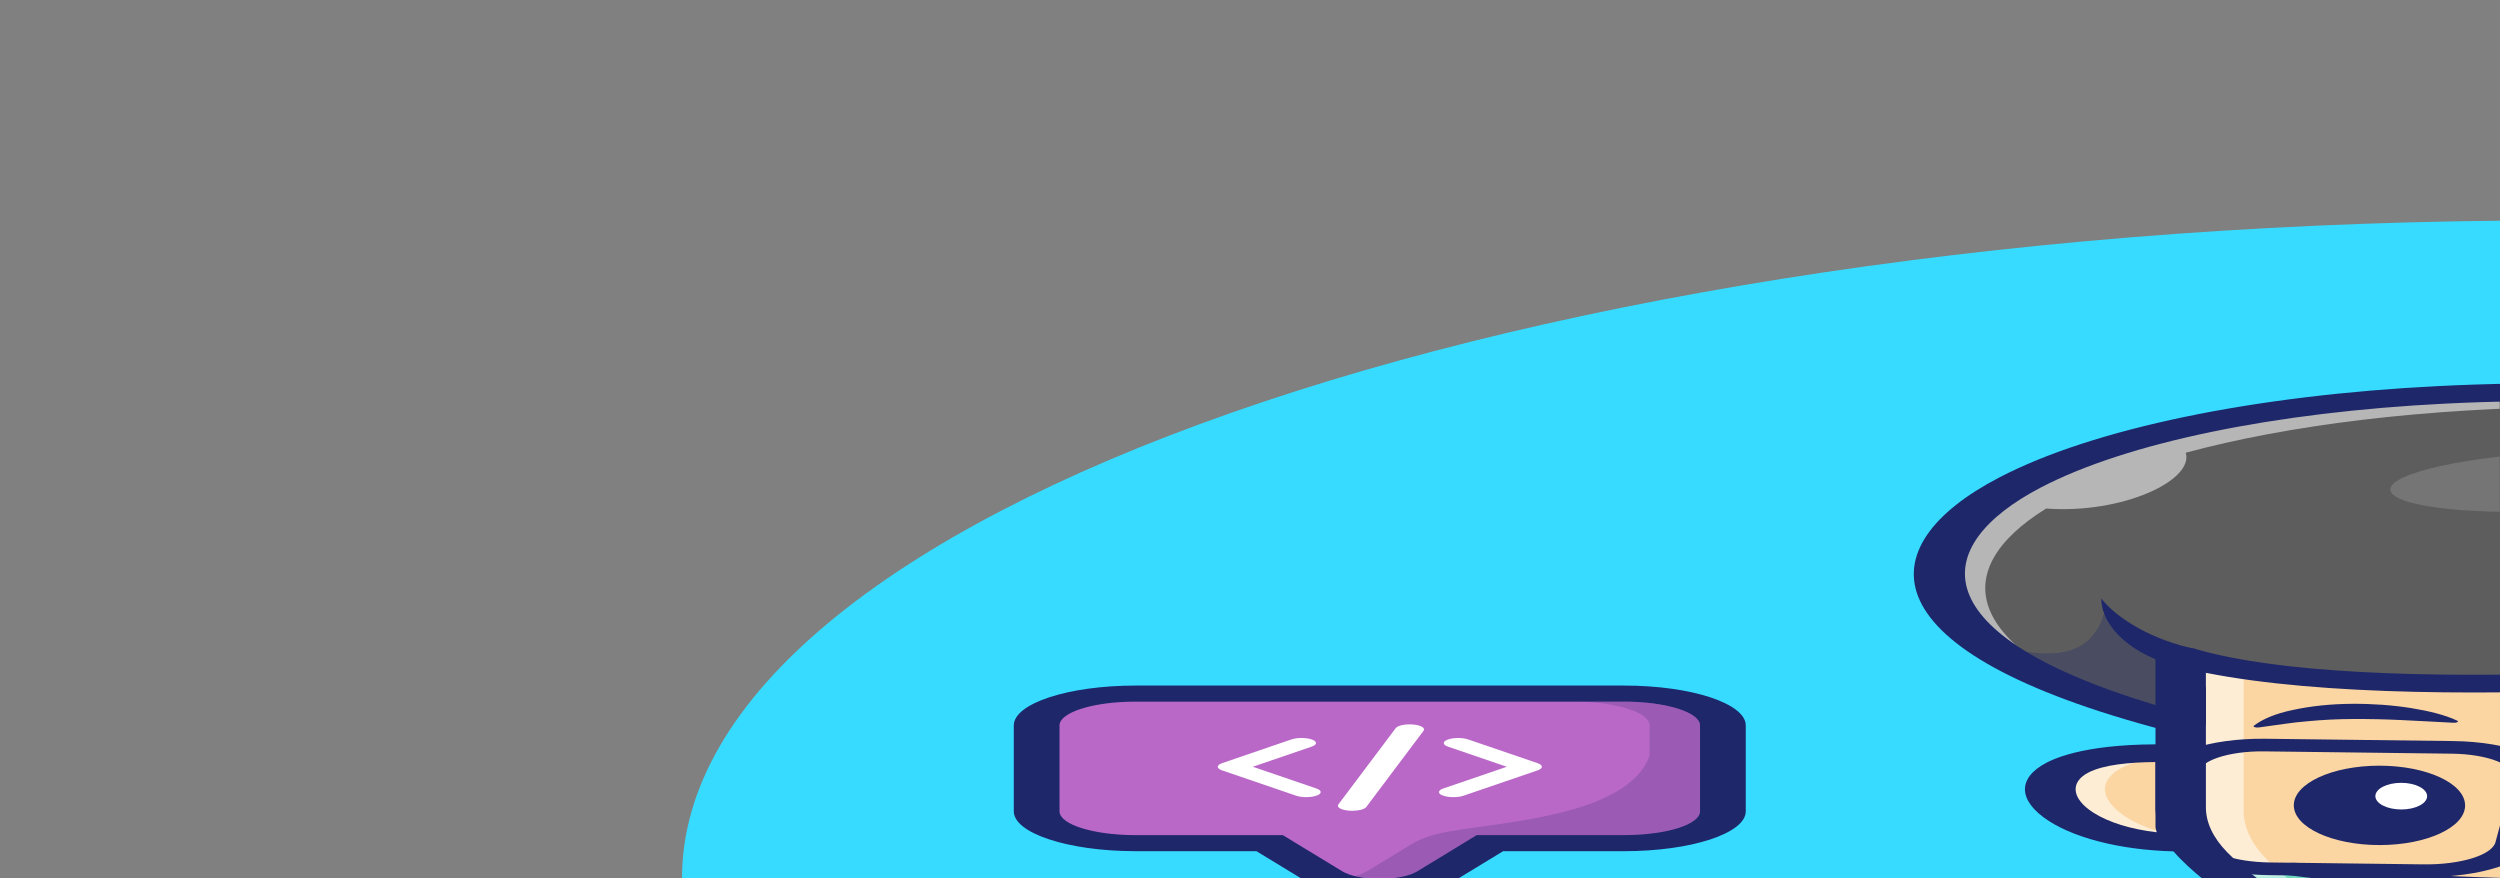 <?xml version="1.0" encoding="UTF-8"?>
<svg xmlns="http://www.w3.org/2000/svg" xmlns:xlink="http://www.w3.org/1999/xlink" width="925px" height="325px" viewBox="0 0 925 325" version="1.1">
<rect x="0" y="0" width="925" height="325" fill="#808080" stroke="none"/>
<defs>
<filter id="alpha" filterUnits="objectBoundingBox" x="0%" y="0%" width="100%" height="100%">
  <feColorMatrix type="matrix" in="SourceGraphic" values="0 0 0 0 1 0 0 0 0 1 0 0 0 0 1 0 0 0 1 0"/>
</filter>
<mask id="mask0">
  <g filter="url(#alpha)">
<rect x="0" y="0" width="925" height="325" style="fill:rgb(0%,0%,0%);fill-opacity:0.549;stroke:none;"/>
  </g>
</mask>
<clipPath id="clip1">
  <rect x="0" y="0" width="925" height="325"/>
</clipPath>
<g id="surface7" clip-path="url(#clip1)">
<path style=" stroke:none;fill-rule:nonzero;fill:rgb(100%,100%,100%);fill-opacity:1;" d="M 808.855 311.773 C 753.777 312.172 731.684 275.844 806.855 278.859 L 806.855 279.102 C 764.586 282.352 774.344 303.676 808.16 309.996 C 808.336 310.598 808.594 311.188 808.855 311.773 Z M 808.855 311.773 "/>
</g>
<mask id="mask1">
  <g filter="url(#alpha)">
<rect x="0" y="0" width="925" height="325" style="fill:rgb(0%,0%,0%);fill-opacity:0.549;stroke:none;"/>
  </g>
</mask>
<clipPath id="clip2">
  <rect x="0" y="0" width="925" height="325"/>
</clipPath>
<g id="surface10" clip-path="url(#clip2)">
<path style=" stroke:none;fill-rule:nonzero;fill:rgb(100%,100%,100%);fill-opacity:1;" d="M 904.039 353.297 C 927.77 360.574 956.18 365.719 986.828 368.281 C 947.535 366.723 910.527 361 880.73 351.867 C 851.961 343.062 830.039 331.461 815.23 316.383 C 809.648 310.641 806.812 304.613 806.84 298.547 L 806.84 223.422 L 1181.848 225.254 L 1182.199 226.586 L 830.156 224.859 L 830.156 299.988 C 830.129 306.055 832.965 312.082 838.543 317.824 C 853.348 332.906 875.234 344.5 904.039 353.297 Z M 904.039 353.297 "/>
</g>
<mask id="mask2">
  <g filter="url(#alpha)">
<rect x="0" y="0" width="925" height="325" style="fill:rgb(0%,0%,0%);fill-opacity:0.302;stroke:none;"/>
  </g>
</mask>
<clipPath id="clip3">
  <rect x="0" y="0" width="925" height="325"/>
</clipPath>
<g id="surface13" clip-path="url(#clip3)">
<path style=" stroke:none;fill-rule:nonzero;fill:rgb(11.765%,15.294%,41.569%);fill-opacity:1;" d="M 1193.566 269.652 L 1193.566 302.922 C 1193.578 305.512 1192.852 308.09 1191.395 310.625 C 1180.574 329.551 1157.633 343.707 1124.156 353.73 C 1053.98 374.746 950.32 373.145 880.727 351.871 C 873.293 349.602 866.336 347.145 859.914 344.52 C 927.809 359.633 1016.895 358.867 1079.414 340.133 C 1112.898 330.109 1135.84 315.953 1146.652 297.027 C 1148.109 294.492 1148.832 291.914 1148.816 289.328 L 1148.816 256.07 L 1140.633 225.062 L 1181.844 225.266 Z M 1193.566 269.652 "/>
</g>
<mask id="mask3">
  <g filter="url(#alpha)">
<rect x="0" y="0" width="925" height="325" style="fill:rgb(0%,0%,0%);fill-opacity:0.549;stroke:none;"/>
  </g>
</mask>
<clipPath id="clip4">
  <rect x="0" y="0" width="925" height="325"/>
</clipPath>
<g id="surface17" clip-path="url(#clip4)">
<path style=" stroke:none;fill-rule:nonzero;fill:rgb(100%,100%,100%);fill-opacity:1;" d="M 778.852 223.438 C 823.805 243.121 896.215 249.711 991.34 247.648 C 991.34 247.648 911.273 259.09 853.355 250.531 C 795.434 241.973 783.73 231.852 778.852 223.438 Z M 778.852 223.438 "/>
<path style=" stroke:none;fill-rule:nonzero;fill:rgb(11.765%,15.294%,41.569%);fill-opacity:1;" d="M 903.262 254.148 C 886.148 254.148 868.637 253.301 852.82 250.965 C 795.629 242.512 782.664 232.352 777.531 223.527 L 776.426 221.629 L 779.875 223.141 C 821.773 241.488 890.918 249.352 991.238 247.184 L 999.355 247.008 L 991.82 248.082 C 991.234 248.16 948.645 254.148 903.262 254.148 Z M 781.352 225.227 C 787.363 233.664 801.852 242.406 853.848 250.086 C 899.684 256.863 960.344 250.883 982.375 248.277 C 888.707 249.762 822.816 242.215 781.352 225.227 Z M 781.352 225.227 "/>
</g>
<mask id="mask4">
  <g filter="url(#alpha)">
<rect x="0" y="0" width="925" height="325" style="fill:rgb(0%,0%,0%);fill-opacity:0.549;stroke:none;"/>
  </g>
</mask>
<clipPath id="clip5">
  <rect x="0" y="0" width="925" height="325"/>
</clipPath>
<g id="surface20" clip-path="url(#clip5)">
<path style=" stroke:none;fill-rule:nonzero;fill:rgb(100%,100%,100%);fill-opacity:1;" d="M 1151.953 170.09 C 1009.352 141.539 883.957 147.227 808.727 167.508 C 811.82 177.832 785.066 190.234 757.07 188.156 C 719.723 211.305 726.082 241.004 796.898 264.953 C 585.746 204.719 826.668 98.672 1148.516 167.59 C 1136.953 150.066 1180.688 143.203 1188.848 154.266 C 1176.859 154.457 1163.504 159.289 1163.793 167.57 C 1163.867 169.754 1157.359 171.172 1151.953 170.09 Z M 1151.953 170.09 "/>
</g>
<mask id="mask5">
  <g filter="url(#alpha)">
<rect x="0" y="0" width="925" height="325" style="fill:rgb(0%,0%,0%);fill-opacity:0.302;stroke:none;"/>
  </g>
</mask>
<clipPath id="clip6">
  <rect x="0" y="0" width="925" height="325"/>
</clipPath>
<g id="surface24" clip-path="url(#clip6)">
<path style=" stroke:none;fill-rule:nonzero;fill:rgb(11.765%,15.294%,41.569%);fill-opacity:1;" d="M 1232.059 278.859 C 1221.379 278.168 1208.352 279.117 1193.578 282.469 C 1161.551 279.18 1150.312 261.391 1149.266 236.539 C 1018.496 252.434 869.645 260.852 806.855 242.773 L 806.855 267.68 C 772.629 258.742 749.855 248.621 736.785 238.117 L 736.785 238.102 C 761.883 245.605 775.246 241.797 779.082 224.695 C 810.5 270.051 1046.512 254.789 1126.734 215.285 C 1137.898 209.785 1165.039 214.309 1173.629 220.359 C 1222.867 254.98 1316.668 217.457 1239.898 182.57 C 1239.945 182.57 1239.984 182.59 1240.074 182.59 C 1240.727 182.75 1242.82 183.215 1246.086 183.949 C 1303.953 198.785 1302.258 252.57 1232.059 278.859 Z M 1232.059 278.859 "/>
</g>
<mask id="mask6">
  <g filter="url(#alpha)">
<rect x="0" y="0" width="925" height="325" style="fill:rgb(0%,0%,0%);fill-opacity:0.149;stroke:none;"/>
  </g>
</mask>
<clipPath id="clip7">
  <rect x="0" y="0" width="925" height="325"/>
</clipPath>
<g id="surface27" clip-path="url(#clip7)">
<path style=" stroke:none;fill-rule:nonzero;fill:rgb(100%,100%,100%);fill-opacity:1;" d="M 1007.137 174.25 C 1004.133 168.422 974.285 165.445 940.469 167.598 C 906.656 169.75 881.68 176.219 884.684 182.047 C 887.688 187.871 917.535 190.848 951.352 188.695 C 985.164 186.543 1010.141 180.074 1007.137 174.25 Z M 1007.137 174.25 "/>
</g>
<mask id="mask7">
  <g filter="url(#alpha)">
<rect x="0" y="0" width="925" height="325" style="fill:rgb(0%,0%,0%);fill-opacity:0.2;stroke:none;"/>
  </g>
</mask>
<clipPath id="clip8">
  <rect x="0" y="0" width="925" height="325"/>
</clipPath>
<g id="surface58" clip-path="url(#clip8)">
<path style=" stroke:none;fill-rule:nonzero;fill:rgb(11.765%,15.294%,41.569%);fill-opacity:1;" d="M 600.957 259.605 L 582.289 259.605 C 597.777 259.605 610.332 263.547 610.332 268.406 L 610.332 279.555 C 602.555 301.602 556.883 304.039 536.469 307.578 C 530.668 308.582 525.84 310.164 522.594 312.129 L 522.523 312.172 L 505.758 322.375 C 504.617 323.07 503.066 323.672 501.207 324.141 C 508.508 325.977 519.449 325.395 524.41 322.375 L 539.949 312.918 L 609.227 310.48 L 613.332 308.078 C 622.617 306.641 629.023 303.652 629.023 300.188 L 629.023 268.406 C 629 263.547 616.449 259.605 600.957 259.605 Z M 600.957 259.605 "/>
</g>
</defs>
<g id="surface1">
<path style=" stroke:none;fill-rule:nonzero;fill:rgb(21.569%,85.882%,100%);fill-opacity:1;" d="M 1637.746 324.941 C 1637.746 411.719 1508.48 487.895 1313.906 530.984 L 576.191 530.984 C 381.613 487.895 252.348 411.723 252.348 324.941 C 252.348 190.527 562.484 81.562 945.051 81.562 C 1327.617 81.562 1637.746 190.527 1637.746 324.941 Z M 1637.746 324.941 "/>
<path style=" stroke:none;fill-rule:nonzero;fill:rgb(98.431%,83.922%,63.529%);fill-opacity:1;" d="M 808.855 311.773 C 753.777 312.172 731.684 275.844 806.855 278.859 L 806.855 306.078 C 807.332 308.023 807.988 309.922 808.855 311.773 Z M 808.855 311.773 "/>
<use xlink:href="#surface7" mask="url(#mask0)"/>
<path style=" stroke:none;fill-rule:nonzero;fill:rgb(11.765%,15.294%,41.569%);fill-opacity:1;" d="M 807.988 315.055 C 787.688 315.055 769.098 310.859 758.082 303.766 C 746.613 296.375 746.262 287.91 757.199 282.203 C 762.941 279.211 777.16 274.367 807.914 275.602 C 812.621 275.789 816.176 277.188 816.184 278.852 L 816.184 305.93 C 816.645 307.793 817.285 309.574 818.062 311.234 C 818.504 312.172 817.766 313.129 816.035 313.863 C 814.305 314.594 811.758 315.023 809.051 315.043 C 808.691 315.055 808.34 315.055 807.988 315.055 Z M 797.531 281.961 C 788.281 282.012 778.379 282.887 772.676 285.863 C 765.797 289.449 766.535 295.52 774.461 300.625 C 780.176 304.305 788.566 306.867 797.996 307.938 C 797.84 307.414 797.695 306.887 797.566 306.355 C 797.543 306.262 797.527 306.168 797.531 306.07 Z M 797.531 281.961 "/>
<path style=" stroke:none;fill-rule:nonzero;fill:rgb(98.431%,83.922%,63.529%);fill-opacity:1;" d="M 1193.566 269.652 L 1193.566 302.922 C 1193.578 305.512 1192.852 308.09 1191.395 310.625 C 1184.824 322.117 1173.766 331.859 1158.559 339.984 C 1149.027 345.121 1137.434 349.754 1124.145 353.73 C 1053.969 374.746 950.309 373.145 880.711 351.871 C 851.945 343.066 830.02 331.465 815.211 316.387 C 814.75 315.926 814.324 315.461 813.934 314.988 L 813.898 314.973 C 809.191 309.656 806.809 304.117 806.82 298.547 L 806.82 223.426 L 1181.832 225.258 Z M 1193.566 269.652 "/>
<path style=" stroke:none;fill-rule:nonzero;fill:rgb(43.922%,85.49%,74.902%);fill-opacity:1;" d="M 1158.562 339.984 C 1149.031 345.121 1137.441 349.754 1124.148 353.73 C 1053.973 374.746 950.312 373.145 880.715 351.871 C 851.949 343.066 830.027 331.465 815.215 316.387 C 814.754 315.926 814.328 315.461 813.941 314.988 C 872.594 330.773 1009.816 331.969 1122.719 317.473 C 1119.359 330.801 1131.309 338.305 1158.562 339.984 Z M 1158.562 339.984 "/>
<use xlink:href="#surface10" mask="url(#mask1)"/>
<use xlink:href="#surface13" mask="url(#mask2)"/>
<path style=" stroke:none;fill-rule:nonzero;fill:rgb(11.765%,15.294%,41.569%);fill-opacity:1;" d="M 1007.516 371.961 C 1005.664 371.961 1003.816 371.953 1001.965 371.934 C 955.43 371.469 910.199 365.219 874.617 354.336 C 843.852 344.926 821.547 332.863 806.43 317.457 C 800.492 311.375 797.484 304.984 797.531 298.551 L 797.531 254.867 C 797.453 253.68 799.215 252.57 802.133 251.969 C 805.051 251.367 808.664 251.367 811.582 251.969 C 814.496 252.57 816.258 253.68 816.184 254.867 L 816.184 298.555 C 816.133 304.258 818.793 309.926 824.047 315.324 C 838.07 329.625 858.613 340.762 886.844 349.395 C 953.82 369.871 1053.242 370.664 1118.094 351.23 C 1150.555 341.508 1172.133 327.629 1182.23 309.98 C 1183.551 307.656 1184.219 305.289 1184.223 302.918 L 1184.223 269.656 C 1184.148 268.469 1185.906 267.359 1188.824 266.758 C 1191.742 266.156 1195.355 266.156 1198.273 266.758 C 1201.188 267.359 1202.949 268.469 1202.875 269.656 L 1202.875 302.918 C 1202.875 305.723 1202.082 308.523 1200.516 311.273 C 1189.578 330.395 1165.922 345.52 1130.191 356.223 C 1096.207 366.41 1052.82 371.961 1007.516 371.961 Z M 1007.516 371.961 "/>
<use xlink:href="#surface17" mask="url(#mask3)"/>
<path style=" stroke:none;fill-rule:nonzero;fill:rgb(36.471%,36.471%,36.471%);fill-opacity:1;" d="M 1232.07 278.852 C 1221.359 278.172 1208.332 279.121 1193.566 282.465 C 1161.547 279.176 1150.297 261.395 1149.254 236.547 C 1018.484 252.426 869.625 260.852 806.836 242.77 L 806.836 267.684 C 578.441 207.977 821.797 97.625 1148.516 167.586 C 1133.719 145.113 1209.723 140.184 1185.25 168.031 C 1185.25 168.031 1185.637 167.91 1186.371 167.664 C 1186.871 167.504 1187.34 167.355 1187.84 167.191 C 1188.266 167.066 1188.766 166.906 1189.309 166.742 C 1217.848 158.238 1242.359 161.621 1244.832 167.312 C 1246.918 171.891 1234.742 177.965 1199.012 180.531 C 1301.402 173.648 1317.754 246.75 1232.07 278.852 Z M 1232.07 278.852 "/>
<path style=" stroke:none;fill-rule:nonzero;fill:rgb(11.765%,15.294%,41.569%);fill-opacity:1;" d="M 777.461 221.441 C 780.496 225.297 785.102 228.977 791.133 232.367 C 797.031 235.645 804.488 238.543 812.77 240.23 L 800.98 245.312 C 796.461 243.645 792.629 241.762 789.598 239.719 C 786.734 237.801 784.402 235.793 782.633 233.719 C 779.234 229.734 777.492 225.602 777.461 221.441 Z M 777.461 221.441 "/>
<use xlink:href="#surface20" mask="url(#mask4)"/>
<path style=" stroke:none;fill-rule:nonzero;fill:rgb(11.765%,15.294%,41.569%);fill-opacity:1;" d="M 1193.578 285.75 C 1192.691 285.746 1191.812 285.703 1190.961 285.617 C 1159.125 282.344 1142.902 268.148 1140.246 241.07 C 1071.922 249.012 901.941 265.891 816.18 248.945 L 816.18 267.68 C 816.18 268.922 814.191 270.055 811.039 270.609 C 807.891 271.168 804.113 271.051 801.285 270.312 C 690.285 241.293 690.375 202.371 739.719 176.668 C 774.406 158.598 833.641 146.27 902.211 142.848 C 976.145 139.156 1057.062 145.59 1137.27 161.473 C 1137.684 154.348 1147.051 149.543 1156.695 147.344 C 1166.758 145.051 1178.398 145.055 1187.07 147.359 C 1191.996 148.66 1201.145 152.25 1199.16 160.492 C 1215.293 157.629 1229.531 157.945 1238.957 159.641 C 1249.801 161.59 1255.77 165.512 1254.176 169.637 C 1252.867 173.023 1247.008 176.059 1237.465 178.512 C 1253.113 180.758 1266.449 185.195 1276.57 191.652 C 1310.965 213.602 1302.008 257.453 1238.852 281.098 C 1236.68 281.91 1233.484 282.277 1230.367 282.074 C 1221.25 281.488 1210.285 282.574 1198.637 285.215 C 1197.133 285.562 1195.375 285.746 1193.578 285.75 Z M 1149.262 233.262 C 1154.359 233.258 1158.516 234.699 1158.59 236.488 C 1159.625 261.109 1171.078 275.34 1192.566 278.844 C 1204.914 276.328 1217.156 275.156 1228.375 275.402 C 1252.828 265.613 1270.035 251.102 1275.82 235.266 C 1281.484 219.773 1275.66 204.645 1260.234 194.801 C 1246.066 185.762 1226.074 182.039 1200.781 183.75 C 1195.742 184.09 1190.871 182.938 1189.875 181.168 C 1188.875 179.402 1192.129 177.684 1197.152 177.32 C 1223.898 175.395 1234.617 171.5 1235.695 168.75 C 1236.23 167.359 1234.328 166.164 1230.473 165.473 C 1223.262 164.172 1208.777 164.695 1191.676 170.414 C 1188.602 171.438 1183.941 171.605 1180.336 170.82 C 1176.73 170.035 1175.086 168.496 1176.336 167.07 C 1184.41 157.887 1179.812 153.645 1175.828 152.586 C 1172.543 151.711 1168.461 152.469 1166.852 152.836 C 1158.855 154.66 1152.891 159.699 1157.602 166.848 C 1158.445 168.133 1157.016 169.469 1153.973 170.242 C 1150.93 171.016 1146.867 171.07 1143.66 170.383 C 1061.969 152.895 979.387 145.617 904.836 149.336 C 841.473 152.5 786.934 163.801 755.184 180.336 C 713.098 202.258 711.34 235.008 797.527 260.883 L 797.527 242.773 C 797.527 241.508 799.605 240.355 802.863 239.812 C 806.121 239.27 809.977 239.438 812.766 240.238 C 873.496 257.73 1024.836 248.203 1146.227 233.449 C 1147.203 233.328 1148.227 233.266 1149.262 233.266 Z M 1149.262 233.262 "/>
<use xlink:href="#surface24" mask="url(#mask5)"/>
<use xlink:href="#surface27" mask="url(#mask6)"/>
<path style=" stroke:none;fill-rule:nonzero;fill:rgb(11.765%,15.294%,41.569%);fill-opacity:1;" d="M 907.684 267.418 C 900.785 267.07 894.418 266.688 888.305 266.414 C 882.457 266.137 876.562 266.008 870.66 266.031 C 864.973 266.051 859.316 266.332 853.836 266.863 C 848.027 267.297 842.609 268.27 835.887 269.141 L 835.738 269.16 C 835.203 269.238 834.586 269.191 834.188 269.039 C 833.793 268.891 833.707 268.672 833.965 268.488 C 836.949 266.188 841.785 264.031 848.41 262.676 C 854.973 261.234 862.531 260.453 870.27 260.414 C 877.77 260.359 885.211 260.895 892.047 261.98 C 898.684 263.059 904.707 264.52 909.16 266.633 C 909.383 266.738 909.48 266.871 909.422 267.004 C 909.367 267.133 909.168 267.25 908.863 267.328 C 908.566 267.406 908.195 267.441 907.828 267.422 Z M 1011.25 265.348 C 1015.238 263.223 1020.914 261.723 1027.312 260.637 C 1033.938 259.52 1041.254 259.008 1048.59 259.141 C 1052.359 259.215 1056.086 259.469 1059.66 259.895 C 1063.195 260.336 1066.539 260.949 1069.586 261.715 C 1075.523 263.27 1080.023 265.332 1082.199 267.695 C 1082.445 267.961 1082.031 268.246 1081.273 268.336 C 1080.926 268.375 1080.547 268.367 1080.215 268.309 L 1080.184 268.309 C 1074.004 267.281 1068.645 266.375 1063.371 265.77 C 1058.316 265.184 1053.059 264.844 1047.742 264.75 C 1042.477 264.645 1037.004 264.789 1031.234 265.055 C 1025.469 265.32 1019.414 265.73 1012.805 266.117 L 1012.668 266.117 C 1012.109 266.152 1011.551 266.066 1011.242 265.898 C 1010.934 265.73 1010.934 265.516 1011.246 265.352 Z M 1158.605 342.324 C 1158.219 342.324 1157.832 342.312 1157.453 342.285 C 1137.508 341.062 1114.836 336.285 1115.559 320.848 C 1024.363 331.711 915.102 332.977 846.496 323.781 C 844.219 323.5 842.559 322.805 842.156 321.965 C 841.754 321.129 842.676 320.281 844.562 319.75 C 846.449 319.219 849.008 319.086 851.246 319.41 C 919.504 328.559 1030.234 326.859 1120.457 315.277 C 1122.598 315.004 1124.992 315.133 1126.801 315.621 C 1128.609 316.109 1129.582 316.887 1129.379 317.684 C 1125.34 333.688 1144.773 336.758 1159.742 337.672 C 1163.141 337.883 1165.52 338.969 1165.223 340.18 C 1164.926 341.387 1162.055 342.316 1158.605 342.32 Z M 1158.605 342.324 "/>
<path style=" stroke:none;fill-rule:nonzero;fill:rgb(11.765%,15.294%,41.569%);fill-opacity:1;" d="M 912.086 297.961 C 912.023 289.848 897.789 283.285 880.289 283.301 C 862.789 283.32 848.652 289.906 848.711 298.02 C 848.773 306.129 863.008 312.691 880.508 312.676 C 898.008 312.66 912.145 306.07 912.086 297.961 Z M 912.086 297.961 "/>
<path style=" stroke:none;fill-rule:nonzero;fill:rgb(100%,100%,100%);fill-opacity:1;" d="M 898.035 294.566 C 898.016 291.844 893.711 289.641 888.426 289.645 C 883.137 289.648 878.867 291.859 878.887 294.586 C 878.91 297.309 883.211 299.512 888.5 299.508 C 893.785 299.504 898.055 297.289 898.035 294.566 Z M 898.035 294.566 "/>
<path style=" stroke:none;fill-rule:nonzero;fill:rgb(11.765%,15.294%,41.569%);fill-opacity:1;" d="M 897.734 324.504 L 896.348 324.504 L 839.492 323.801 C 818.848 323.539 802.348 317.68 801.828 310.422 L 800.18 286.551 C 799.934 282.996 803.871 279.562 811.07 277.059 C 818.27 274.559 828.09 273.211 838.207 273.336 L 907.703 274.191 C 917.82 274.316 927.344 275.902 934.027 278.578 C 940.707 281.25 943.953 284.773 943 288.312 L 936.59 312.086 C 934.66 319.121 917.852 324.492 897.734 324.504 Z M 896.812 319.816 C 910.41 319.977 922.023 316.395 923.32 311.633 L 929.73 287.867 C 930.34 285.609 928.27 283.363 924.012 281.656 C 919.75 279.953 913.68 278.941 907.23 278.863 L 837.734 278.008 C 831.285 277.926 825.027 278.785 820.441 280.379 C 815.852 281.973 813.34 284.164 813.496 286.43 L 815.141 310.301 C 815.488 315.078 826.355 318.941 839.957 319.113 Z M 1015.109 323.141 C 994.988 323.125 978.18 317.75 976.258 310.715 L 969.863 286.945 C 968.906 283.402 972.152 279.879 978.832 277.207 C 985.512 274.531 995.035 272.945 1005.156 272.82 L 1074.656 271.965 C 1084.773 271.84 1094.59 273.188 1101.789 275.688 C 1108.988 278.191 1112.93 281.625 1112.684 285.18 L 1111.035 309.051 C 1110.516 316.305 1094.016 322.168 1073.371 322.43 L 1016.516 323.133 C 1016.027 323.137 1015.566 323.141 1015.109 323.141 Z M 1016.258 320.793 Z M 1075.949 276.637 L 1075.102 276.637 L 1005.602 277.496 C 999.152 277.578 993.082 278.586 988.824 280.289 C 984.566 281.996 982.496 284.238 983.105 286.496 L 989.508 310.266 C 990.828 315.023 1002.43 318.602 1016.023 318.449 L 1072.879 317.746 C 1086.48 317.574 1097.352 313.711 1097.691 308.934 L 1099.34 285.062 C 1099.492 282.848 1097.098 280.703 1092.695 279.117 C 1088.293 277.531 1082.258 276.637 1075.949 276.633 Z M 1075.949 276.637 "/>
<path style=" stroke:none;fill-rule:nonzero;fill:rgb(72.941%,40.784%,78.431%);fill-opacity:1;" d="M 510.52 328.168 C 501.762 328.184 493.656 326.539 489.324 323.863 L 469.773 311.965 L 419.898 311.965 C 399.852 311.922 383.578 306.645 383.578 300.195 L 383.578 268.406 C 383.578 261.914 399.957 256.633 420.09 256.633 L 600.969 256.633 C 621.102 256.633 637.504 261.914 637.504 268.406 L 637.504 300.195 C 637.504 306.695 621.125 311.969 600.969 311.969 L 551.273 311.969 L 531.723 323.863 C 527.391 326.539 519.285 328.184 510.52 328.168 Z M 510.52 328.168 "/>
<path style=" stroke:none;fill-rule:nonzero;fill:rgb(11.765%,15.294%,41.569%);fill-opacity:1;" d="M 600.957 259.605 C 616.449 259.605 629.008 263.547 629.008 268.406 L 629.008 300.195 C 629.008 305.055 616.449 308.992 600.957 308.992 L 546.383 308.992 L 541.156 312.176 L 524.391 322.379 C 521.527 324.121 516.238 325.191 510.516 325.191 C 504.793 325.191 499.504 324.121 496.641 322.379 L 479.875 312.176 L 474.648 308.992 L 419.895 308.992 C 404.488 308.961 392.027 305.039 392.027 300.199 L 392.027 268.406 C 392.027 263.547 404.59 259.605 420.078 259.605 L 600.957 259.605 M 600.957 253.66 L 420.078 253.66 C 395.281 253.66 375.105 260.277 375.105 268.406 L 375.105 300.195 C 375.105 308.273 395.152 314.887 419.793 314.938 L 464.879 314.938 L 465.223 315.148 L 481.984 325.348 C 487.871 328.93 498.746 331.137 510.52 331.137 C 522.289 331.137 533.168 328.93 539.055 325.348 L 555.82 315.145 L 556.16 314.941 L 600.957 314.941 C 625.758 314.941 645.934 308.324 645.934 300.191 L 645.934 268.406 C 645.934 260.281 625.758 253.66 600.957 253.66 Z M 600.957 253.66 "/>
<path style=" stroke:none;fill-rule:nonzero;fill:rgb(100%,100%,100%);fill-opacity:1;" d="M 483.312 294.949 C 481.93 294.949 480.602 294.762 479.613 294.422 L 452.191 285.043 C 451.16 284.691 450.578 284.207 450.578 283.703 C 450.578 283.195 451.16 282.711 452.191 282.359 L 477.84 273.586 C 479.203 273.113 481.18 272.934 483.016 273.117 C 484.855 273.297 486.281 273.812 486.746 274.461 C 487.211 275.113 486.648 275.801 485.273 276.27 L 463.535 283.699 L 487.031 291.734 C 488.586 292.262 489.07 293.07 488.258 293.777 C 487.445 294.484 485.496 294.945 483.332 294.945 Z M 537.73 294.949 C 535.562 294.949 533.617 294.484 532.805 293.781 C 531.992 293.074 532.477 292.266 534.031 291.734 L 557.523 283.703 L 535.789 276.27 C 533.699 275.547 533.664 274.371 535.707 273.633 C 537.75 272.895 541.109 272.875 543.219 273.59 L 568.871 282.363 C 569.902 282.715 570.484 283.199 570.484 283.703 C 570.484 284.211 569.902 284.695 568.871 285.047 L 541.453 294.426 C 540.457 294.766 539.121 294.953 537.73 294.949 Z M 500.352 299.992 C 499.891 299.992 499.43 299.973 498.988 299.93 C 496.141 299.664 494.445 298.641 495.195 297.641 L 516.422 269.41 C 517.176 268.41 520.09 267.812 522.934 268.078 C 525.781 268.34 527.477 269.367 526.727 270.367 L 505.512 298.598 C 504.891 299.422 502.773 299.992 500.352 299.992 Z M 500.352 299.992 "/>
<use xlink:href="#surface58" mask="url(#mask7)"/>
</g>
</svg>
